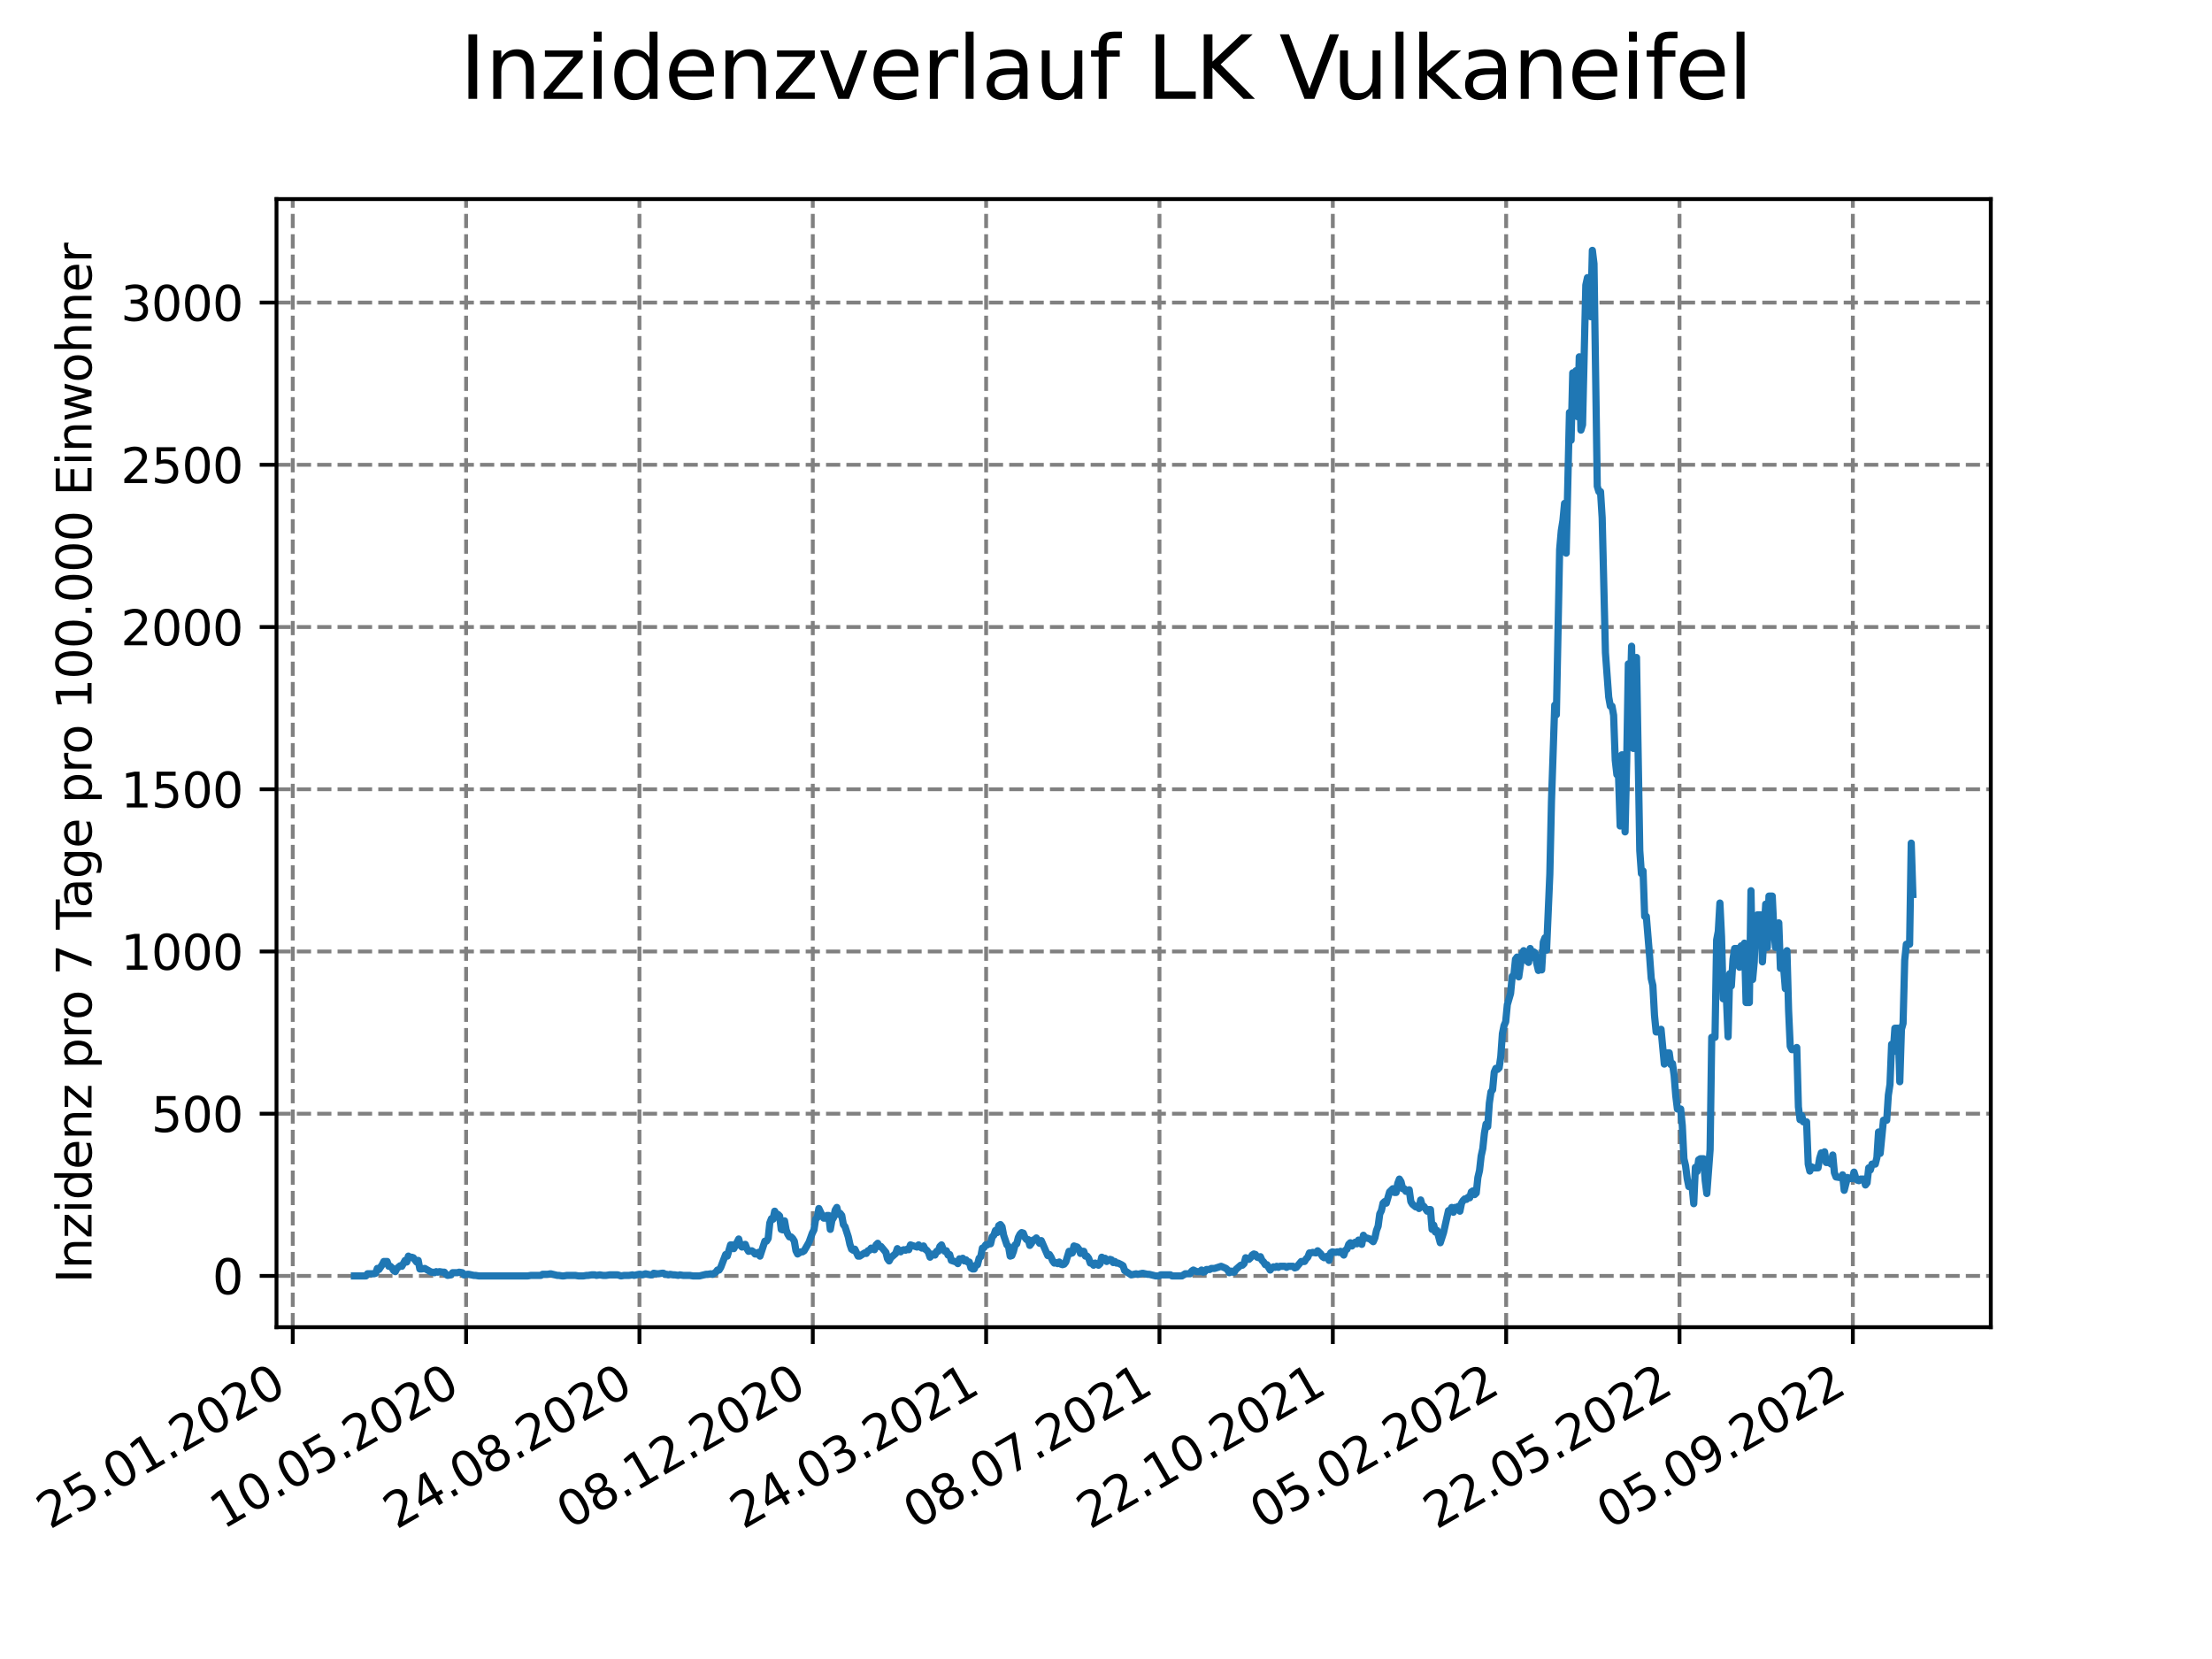 <?xml version="1.0" encoding="utf-8" standalone="no"?>
<!DOCTYPE svg PUBLIC "-//W3C//DTD SVG 1.1//EN"
  "http://www.w3.org/Graphics/SVG/1.1/DTD/svg11.dtd">
<svg xmlns:xlink="http://www.w3.org/1999/xlink" width="460.8pt" height="345.6pt" viewBox="0 0 460.8 345.6" xmlns="http://www.w3.org/2000/svg" version="1.1">
 <defs>
  <style type="text/css">*{stroke-linejoin: round; stroke-linecap: butt}</style>
 </defs>
 <g id="figure_1">
  <g id="patch_1">
   <path d="M 0 345.6 
L 460.8 345.6 
L 460.8 0 
L 0 0 
z
" style="fill: #ffffff"/>
  </g>
  <g id="axes_1">
   <g id="patch_2">
    <path d="M 57.6 276.48 
L 414.72 276.48 
L 414.72 41.472 
L 57.6 41.472 
z
" style="fill: #ffffff"/>
   </g>
   <g id="matplotlib.axis_1">
    <g id="xtick_1">
     <g id="line2d_1">
      <path d="M 60.987 276.48 
L 60.987 41.472 
" clip-path="url(#p73375d9fd2)" style="fill: none; stroke-dasharray: 2.96,1.28; stroke-dashoffset: 0; stroke: #808080; stroke-width: 0.8"/>
     </g>
     <g id="line2d_2">
      <defs>
       <path id="mf126b15de9" d="M 0 0 
L 0 3.5 
" style="stroke: #000000; stroke-width: 0.8"/>
      </defs>
      <g>
       <use xlink:href="#mf126b15de9" x="60.987" y="276.48" style="stroke: #000000; stroke-width: 0.8"/>
      </g>
     </g>
     <g id="text_1">
      <!-- 25.01.2020 -->
      <g transform="translate(10.362 318.689) rotate(-30) scale(0.1 -0.1)">
       <defs>
        <path id="DejaVuSans-32" d="M 1228 531 
L 3431 531 
L 3431 0 
L 469 0 
L 469 531 
Q 828 903 1448 1529 
Q 2069 2156 2228 2338 
Q 2531 2678 2651 2914 
Q 2772 3150 2772 3378 
Q 2772 3750 2511 3984 
Q 2250 4219 1831 4219 
Q 1534 4219 1204 4116 
Q 875 4013 500 3803 
L 500 4441 
Q 881 4594 1212 4672 
Q 1544 4750 1819 4750 
Q 2544 4750 2975 4387 
Q 3406 4025 3406 3419 
Q 3406 3131 3298 2873 
Q 3191 2616 2906 2266 
Q 2828 2175 2409 1742 
Q 1991 1309 1228 531 
z
" transform="scale(0.016)"/>
        <path id="DejaVuSans-35" d="M 691 4666 
L 3169 4666 
L 3169 4134 
L 1269 4134 
L 1269 2991 
Q 1406 3038 1543 3061 
Q 1681 3084 1819 3084 
Q 2600 3084 3056 2656 
Q 3513 2228 3513 1497 
Q 3513 744 3044 326 
Q 2575 -91 1722 -91 
Q 1428 -91 1123 -41 
Q 819 9 494 109 
L 494 744 
Q 775 591 1075 516 
Q 1375 441 1709 441 
Q 2250 441 2565 725 
Q 2881 1009 2881 1497 
Q 2881 1984 2565 2268 
Q 2250 2553 1709 2553 
Q 1456 2553 1204 2497 
Q 953 2441 691 2322 
L 691 4666 
z
" transform="scale(0.016)"/>
        <path id="DejaVuSans-2e" d="M 684 794 
L 1344 794 
L 1344 0 
L 684 0 
L 684 794 
z
" transform="scale(0.016)"/>
        <path id="DejaVuSans-30" d="M 2034 4250 
Q 1547 4250 1301 3770 
Q 1056 3291 1056 2328 
Q 1056 1369 1301 889 
Q 1547 409 2034 409 
Q 2525 409 2770 889 
Q 3016 1369 3016 2328 
Q 3016 3291 2770 3770 
Q 2525 4250 2034 4250 
z
M 2034 4750 
Q 2819 4750 3233 4129 
Q 3647 3509 3647 2328 
Q 3647 1150 3233 529 
Q 2819 -91 2034 -91 
Q 1250 -91 836 529 
Q 422 1150 422 2328 
Q 422 3509 836 4129 
Q 1250 4750 2034 4750 
z
" transform="scale(0.016)"/>
        <path id="DejaVuSans-31" d="M 794 531 
L 1825 531 
L 1825 4091 
L 703 3866 
L 703 4441 
L 1819 4666 
L 2450 4666 
L 2450 531 
L 3481 531 
L 3481 0 
L 794 0 
L 794 531 
z
" transform="scale(0.016)"/>
       </defs>
       <use xlink:href="#DejaVuSans-32"/>
       <use xlink:href="#DejaVuSans-35" x="63.623"/>
       <use xlink:href="#DejaVuSans-2e" x="127.246"/>
       <use xlink:href="#DejaVuSans-30" x="159.033"/>
       <use xlink:href="#DejaVuSans-31" x="222.656"/>
       <use xlink:href="#DejaVuSans-2e" x="286.279"/>
       <use xlink:href="#DejaVuSans-32" x="318.066"/>
       <use xlink:href="#DejaVuSans-30" x="381.689"/>
       <use xlink:href="#DejaVuSans-32" x="445.312"/>
       <use xlink:href="#DejaVuSans-30" x="508.936"/>
      </g>
     </g>
    </g>
    <g id="xtick_2">
     <g id="line2d_3">
      <path d="M 97.097 276.48 
L 97.097 41.472 
" clip-path="url(#p73375d9fd2)" style="fill: none; stroke-dasharray: 2.96,1.28; stroke-dashoffset: 0; stroke: #808080; stroke-width: 0.8"/>
     </g>
     <g id="line2d_4">
      <g>
       <use xlink:href="#mf126b15de9" x="97.097" y="276.48" style="stroke: #000000; stroke-width: 0.8"/>
      </g>
     </g>
     <g id="text_2">
      <!-- 10.05.2020 -->
      <g transform="translate(46.472 318.689) rotate(-30) scale(0.1 -0.1)">
       <use xlink:href="#DejaVuSans-31"/>
       <use xlink:href="#DejaVuSans-30" x="63.623"/>
       <use xlink:href="#DejaVuSans-2e" x="127.246"/>
       <use xlink:href="#DejaVuSans-30" x="159.033"/>
       <use xlink:href="#DejaVuSans-35" x="222.656"/>
       <use xlink:href="#DejaVuSans-2e" x="286.279"/>
       <use xlink:href="#DejaVuSans-32" x="318.066"/>
       <use xlink:href="#DejaVuSans-30" x="381.689"/>
       <use xlink:href="#DejaVuSans-32" x="445.312"/>
       <use xlink:href="#DejaVuSans-30" x="508.936"/>
      </g>
     </g>
    </g>
    <g id="xtick_3">
     <g id="line2d_5">
      <path d="M 133.208 276.48 
L 133.208 41.472 
" clip-path="url(#p73375d9fd2)" style="fill: none; stroke-dasharray: 2.96,1.28; stroke-dashoffset: 0; stroke: #808080; stroke-width: 0.8"/>
     </g>
     <g id="line2d_6">
      <g>
       <use xlink:href="#mf126b15de9" x="133.208" y="276.48" style="stroke: #000000; stroke-width: 0.8"/>
      </g>
     </g>
     <g id="text_3">
      <!-- 24.08.2020 -->
      <g transform="translate(82.583 318.689) rotate(-30) scale(0.1 -0.1)">
       <defs>
        <path id="DejaVuSans-34" d="M 2419 4116 
L 825 1625 
L 2419 1625 
L 2419 4116 
z
M 2253 4666 
L 3047 4666 
L 3047 1625 
L 3713 1625 
L 3713 1100 
L 3047 1100 
L 3047 0 
L 2419 0 
L 2419 1100 
L 313 1100 
L 313 1709 
L 2253 4666 
z
" transform="scale(0.016)"/>
        <path id="DejaVuSans-38" d="M 2034 2216 
Q 1584 2216 1326 1975 
Q 1069 1734 1069 1313 
Q 1069 891 1326 650 
Q 1584 409 2034 409 
Q 2484 409 2743 651 
Q 3003 894 3003 1313 
Q 3003 1734 2745 1975 
Q 2488 2216 2034 2216 
z
M 1403 2484 
Q 997 2584 770 2862 
Q 544 3141 544 3541 
Q 544 4100 942 4425 
Q 1341 4750 2034 4750 
Q 2731 4750 3128 4425 
Q 3525 4100 3525 3541 
Q 3525 3141 3298 2862 
Q 3072 2584 2669 2484 
Q 3125 2378 3379 2068 
Q 3634 1759 3634 1313 
Q 3634 634 3220 271 
Q 2806 -91 2034 -91 
Q 1263 -91 848 271 
Q 434 634 434 1313 
Q 434 1759 690 2068 
Q 947 2378 1403 2484 
z
M 1172 3481 
Q 1172 3119 1398 2916 
Q 1625 2713 2034 2713 
Q 2441 2713 2670 2916 
Q 2900 3119 2900 3481 
Q 2900 3844 2670 4047 
Q 2441 4250 2034 4250 
Q 1625 4250 1398 4047 
Q 1172 3844 1172 3481 
z
" transform="scale(0.016)"/>
       </defs>
       <use xlink:href="#DejaVuSans-32"/>
       <use xlink:href="#DejaVuSans-34" x="63.623"/>
       <use xlink:href="#DejaVuSans-2e" x="127.246"/>
       <use xlink:href="#DejaVuSans-30" x="159.033"/>
       <use xlink:href="#DejaVuSans-38" x="222.656"/>
       <use xlink:href="#DejaVuSans-2e" x="286.279"/>
       <use xlink:href="#DejaVuSans-32" x="318.066"/>
       <use xlink:href="#DejaVuSans-30" x="381.689"/>
       <use xlink:href="#DejaVuSans-32" x="445.312"/>
       <use xlink:href="#DejaVuSans-30" x="508.936"/>
      </g>
     </g>
    </g>
    <g id="xtick_4">
     <g id="line2d_7">
      <path d="M 169.319 276.48 
L 169.319 41.472 
" clip-path="url(#p73375d9fd2)" style="fill: none; stroke-dasharray: 2.96,1.28; stroke-dashoffset: 0; stroke: #808080; stroke-width: 0.8"/>
     </g>
     <g id="line2d_8">
      <g>
       <use xlink:href="#mf126b15de9" x="169.319" y="276.48" style="stroke: #000000; stroke-width: 0.8"/>
      </g>
     </g>
     <g id="text_4">
      <!-- 08.12.2020 -->
      <g transform="translate(118.693 318.689) rotate(-30) scale(0.1 -0.1)">
       <use xlink:href="#DejaVuSans-30"/>
       <use xlink:href="#DejaVuSans-38" x="63.623"/>
       <use xlink:href="#DejaVuSans-2e" x="127.246"/>
       <use xlink:href="#DejaVuSans-31" x="159.033"/>
       <use xlink:href="#DejaVuSans-32" x="222.656"/>
       <use xlink:href="#DejaVuSans-2e" x="286.279"/>
       <use xlink:href="#DejaVuSans-32" x="318.066"/>
       <use xlink:href="#DejaVuSans-30" x="381.689"/>
       <use xlink:href="#DejaVuSans-32" x="445.312"/>
       <use xlink:href="#DejaVuSans-30" x="508.936"/>
      </g>
     </g>
    </g>
    <g id="xtick_5">
     <g id="line2d_9">
      <path d="M 205.429 276.48 
L 205.429 41.472 
" clip-path="url(#p73375d9fd2)" style="fill: none; stroke-dasharray: 2.96,1.28; stroke-dashoffset: 0; stroke: #808080; stroke-width: 0.8"/>
     </g>
     <g id="line2d_10">
      <g>
       <use xlink:href="#mf126b15de9" x="205.429" y="276.48" style="stroke: #000000; stroke-width: 0.8"/>
      </g>
     </g>
     <g id="text_5">
      <!-- 24.03.2021 -->
      <g transform="translate(154.804 318.689) rotate(-30) scale(0.1 -0.1)">
       <defs>
        <path id="DejaVuSans-33" d="M 2597 2516 
Q 3050 2419 3304 2112 
Q 3559 1806 3559 1356 
Q 3559 666 3084 287 
Q 2609 -91 1734 -91 
Q 1441 -91 1130 -33 
Q 819 25 488 141 
L 488 750 
Q 750 597 1062 519 
Q 1375 441 1716 441 
Q 2309 441 2620 675 
Q 2931 909 2931 1356 
Q 2931 1769 2642 2001 
Q 2353 2234 1838 2234 
L 1294 2234 
L 1294 2753 
L 1863 2753 
Q 2328 2753 2575 2939 
Q 2822 3125 2822 3475 
Q 2822 3834 2567 4026 
Q 2313 4219 1838 4219 
Q 1578 4219 1281 4162 
Q 984 4106 628 3988 
L 628 4550 
Q 988 4650 1302 4700 
Q 1616 4750 1894 4750 
Q 2613 4750 3031 4423 
Q 3450 4097 3450 3541 
Q 3450 3153 3228 2886 
Q 3006 2619 2597 2516 
z
" transform="scale(0.016)"/>
       </defs>
       <use xlink:href="#DejaVuSans-32"/>
       <use xlink:href="#DejaVuSans-34" x="63.623"/>
       <use xlink:href="#DejaVuSans-2e" x="127.246"/>
       <use xlink:href="#DejaVuSans-30" x="159.033"/>
       <use xlink:href="#DejaVuSans-33" x="222.656"/>
       <use xlink:href="#DejaVuSans-2e" x="286.279"/>
       <use xlink:href="#DejaVuSans-32" x="318.066"/>
       <use xlink:href="#DejaVuSans-30" x="381.689"/>
       <use xlink:href="#DejaVuSans-32" x="445.312"/>
       <use xlink:href="#DejaVuSans-31" x="508.936"/>
      </g>
     </g>
    </g>
    <g id="xtick_6">
     <g id="line2d_11">
      <path d="M 241.54 276.48 
L 241.54 41.472 
" clip-path="url(#p73375d9fd2)" style="fill: none; stroke-dasharray: 2.96,1.28; stroke-dashoffset: 0; stroke: #808080; stroke-width: 0.8"/>
     </g>
     <g id="line2d_12">
      <g>
       <use xlink:href="#mf126b15de9" x="241.54" y="276.48" style="stroke: #000000; stroke-width: 0.8"/>
      </g>
     </g>
     <g id="text_6">
      <!-- 08.07.2021 -->
      <g transform="translate(190.914 318.689) rotate(-30) scale(0.1 -0.1)">
       <defs>
        <path id="DejaVuSans-37" d="M 525 4666 
L 3525 4666 
L 3525 4397 
L 1831 0 
L 1172 0 
L 2766 4134 
L 525 4134 
L 525 4666 
z
" transform="scale(0.016)"/>
       </defs>
       <use xlink:href="#DejaVuSans-30"/>
       <use xlink:href="#DejaVuSans-38" x="63.623"/>
       <use xlink:href="#DejaVuSans-2e" x="127.246"/>
       <use xlink:href="#DejaVuSans-30" x="159.033"/>
       <use xlink:href="#DejaVuSans-37" x="222.656"/>
       <use xlink:href="#DejaVuSans-2e" x="286.279"/>
       <use xlink:href="#DejaVuSans-32" x="318.066"/>
       <use xlink:href="#DejaVuSans-30" x="381.689"/>
       <use xlink:href="#DejaVuSans-32" x="445.312"/>
       <use xlink:href="#DejaVuSans-31" x="508.936"/>
      </g>
     </g>
    </g>
    <g id="xtick_7">
     <g id="line2d_13">
      <path d="M 277.65 276.48 
L 277.65 41.472 
" clip-path="url(#p73375d9fd2)" style="fill: none; stroke-dasharray: 2.96,1.28; stroke-dashoffset: 0; stroke: #808080; stroke-width: 0.8"/>
     </g>
     <g id="line2d_14">
      <g>
       <use xlink:href="#mf126b15de9" x="277.65" y="276.48" style="stroke: #000000; stroke-width: 0.8"/>
      </g>
     </g>
     <g id="text_7">
      <!-- 22.10.2021 -->
      <g transform="translate(227.025 318.689) rotate(-30) scale(0.1 -0.1)">
       <use xlink:href="#DejaVuSans-32"/>
       <use xlink:href="#DejaVuSans-32" x="63.623"/>
       <use xlink:href="#DejaVuSans-2e" x="127.246"/>
       <use xlink:href="#DejaVuSans-31" x="159.033"/>
       <use xlink:href="#DejaVuSans-30" x="222.656"/>
       <use xlink:href="#DejaVuSans-2e" x="286.279"/>
       <use xlink:href="#DejaVuSans-32" x="318.066"/>
       <use xlink:href="#DejaVuSans-30" x="381.689"/>
       <use xlink:href="#DejaVuSans-32" x="445.312"/>
       <use xlink:href="#DejaVuSans-31" x="508.936"/>
      </g>
     </g>
    </g>
    <g id="xtick_8">
     <g id="line2d_15">
      <path d="M 313.761 276.48 
L 313.761 41.472 
" clip-path="url(#p73375d9fd2)" style="fill: none; stroke-dasharray: 2.96,1.28; stroke-dashoffset: 0; stroke: #808080; stroke-width: 0.8"/>
     </g>
     <g id="line2d_16">
      <g>
       <use xlink:href="#mf126b15de9" x="313.761" y="276.48" style="stroke: #000000; stroke-width: 0.8"/>
      </g>
     </g>
     <g id="text_8">
      <!-- 05.02.2022 -->
      <g transform="translate(263.136 318.689) rotate(-30) scale(0.1 -0.1)">
       <use xlink:href="#DejaVuSans-30"/>
       <use xlink:href="#DejaVuSans-35" x="63.623"/>
       <use xlink:href="#DejaVuSans-2e" x="127.246"/>
       <use xlink:href="#DejaVuSans-30" x="159.033"/>
       <use xlink:href="#DejaVuSans-32" x="222.656"/>
       <use xlink:href="#DejaVuSans-2e" x="286.279"/>
       <use xlink:href="#DejaVuSans-32" x="318.066"/>
       <use xlink:href="#DejaVuSans-30" x="381.689"/>
       <use xlink:href="#DejaVuSans-32" x="445.312"/>
       <use xlink:href="#DejaVuSans-32" x="508.936"/>
      </g>
     </g>
    </g>
    <g id="xtick_9">
     <g id="line2d_17">
      <path d="M 349.871 276.48 
L 349.871 41.472 
" clip-path="url(#p73375d9fd2)" style="fill: none; stroke-dasharray: 2.96,1.28; stroke-dashoffset: 0; stroke: #808080; stroke-width: 0.8"/>
     </g>
     <g id="line2d_18">
      <g>
       <use xlink:href="#mf126b15de9" x="349.871" y="276.48" style="stroke: #000000; stroke-width: 0.8"/>
      </g>
     </g>
     <g id="text_9">
      <!-- 22.05.2022 -->
      <g transform="translate(299.246 318.689) rotate(-30) scale(0.1 -0.1)">
       <use xlink:href="#DejaVuSans-32"/>
       <use xlink:href="#DejaVuSans-32" x="63.623"/>
       <use xlink:href="#DejaVuSans-2e" x="127.246"/>
       <use xlink:href="#DejaVuSans-30" x="159.033"/>
       <use xlink:href="#DejaVuSans-35" x="222.656"/>
       <use xlink:href="#DejaVuSans-2e" x="286.279"/>
       <use xlink:href="#DejaVuSans-32" x="318.066"/>
       <use xlink:href="#DejaVuSans-30" x="381.689"/>
       <use xlink:href="#DejaVuSans-32" x="445.312"/>
       <use xlink:href="#DejaVuSans-32" x="508.936"/>
      </g>
     </g>
    </g>
    <g id="xtick_10">
     <g id="line2d_19">
      <path d="M 385.982 276.48 
L 385.982 41.472 
" clip-path="url(#p73375d9fd2)" style="fill: none; stroke-dasharray: 2.96,1.28; stroke-dashoffset: 0; stroke: #808080; stroke-width: 0.8"/>
     </g>
     <g id="line2d_20">
      <g>
       <use xlink:href="#mf126b15de9" x="385.982" y="276.48" style="stroke: #000000; stroke-width: 0.8"/>
      </g>
     </g>
     <g id="text_10">
      <!-- 05.09.2022 -->
      <g transform="translate(335.357 318.689) rotate(-30) scale(0.1 -0.1)">
       <defs>
        <path id="DejaVuSans-39" d="M 703 97 
L 703 672 
Q 941 559 1184 500 
Q 1428 441 1663 441 
Q 2288 441 2617 861 
Q 2947 1281 2994 2138 
Q 2813 1869 2534 1725 
Q 2256 1581 1919 1581 
Q 1219 1581 811 2004 
Q 403 2428 403 3163 
Q 403 3881 828 4315 
Q 1253 4750 1959 4750 
Q 2769 4750 3195 4129 
Q 3622 3509 3622 2328 
Q 3622 1225 3098 567 
Q 2575 -91 1691 -91 
Q 1453 -91 1209 -44 
Q 966 3 703 97 
z
M 1959 2075 
Q 2384 2075 2632 2365 
Q 2881 2656 2881 3163 
Q 2881 3666 2632 3958 
Q 2384 4250 1959 4250 
Q 1534 4250 1286 3958 
Q 1038 3666 1038 3163 
Q 1038 2656 1286 2365 
Q 1534 2075 1959 2075 
z
" transform="scale(0.016)"/>
       </defs>
       <use xlink:href="#DejaVuSans-30"/>
       <use xlink:href="#DejaVuSans-35" x="63.623"/>
       <use xlink:href="#DejaVuSans-2e" x="127.246"/>
       <use xlink:href="#DejaVuSans-30" x="159.033"/>
       <use xlink:href="#DejaVuSans-39" x="222.656"/>
       <use xlink:href="#DejaVuSans-2e" x="286.279"/>
       <use xlink:href="#DejaVuSans-32" x="318.066"/>
       <use xlink:href="#DejaVuSans-30" x="381.689"/>
       <use xlink:href="#DejaVuSans-32" x="445.312"/>
       <use xlink:href="#DejaVuSans-32" x="508.936"/>
      </g>
     </g>
    </g>
   </g>
   <g id="matplotlib.axis_2">
    <g id="ytick_1">
     <g id="line2d_21">
      <path d="M 57.6 265.798 
L 414.72 265.798 
" clip-path="url(#p73375d9fd2)" style="fill: none; stroke-dasharray: 2.96,1.28; stroke-dashoffset: 0; stroke: #808080; stroke-width: 0.8"/>
     </g>
     <g id="line2d_22">
      <defs>
       <path id="me2dd5a518f" d="M 0 0 
L -3.5 0 
" style="stroke: #000000; stroke-width: 0.8"/>
      </defs>
      <g>
       <use xlink:href="#me2dd5a518f" x="57.6" y="265.798" style="stroke: #000000; stroke-width: 0.8"/>
      </g>
     </g>
     <g id="text_11">
      <!-- 0 -->
      <g transform="translate(44.237 269.597) scale(0.1 -0.1)">
       <use xlink:href="#DejaVuSans-30"/>
      </g>
     </g>
    </g>
    <g id="ytick_2">
     <g id="line2d_23">
      <path d="M 57.6 232.004 
L 414.72 232.004 
" clip-path="url(#p73375d9fd2)" style="fill: none; stroke-dasharray: 2.96,1.28; stroke-dashoffset: 0; stroke: #808080; stroke-width: 0.8"/>
     </g>
     <g id="line2d_24">
      <g>
       <use xlink:href="#me2dd5a518f" x="57.6" y="232.004" style="stroke: #000000; stroke-width: 0.8"/>
      </g>
     </g>
     <g id="text_12">
      <!-- 500 -->
      <g transform="translate(31.512 235.803) scale(0.1 -0.1)">
       <use xlink:href="#DejaVuSans-35"/>
       <use xlink:href="#DejaVuSans-30" x="63.623"/>
       <use xlink:href="#DejaVuSans-30" x="127.246"/>
      </g>
     </g>
    </g>
    <g id="ytick_3">
     <g id="line2d_25">
      <path d="M 57.6 198.21 
L 414.72 198.21 
" clip-path="url(#p73375d9fd2)" style="fill: none; stroke-dasharray: 2.96,1.28; stroke-dashoffset: 0; stroke: #808080; stroke-width: 0.8"/>
     </g>
     <g id="line2d_26">
      <g>
       <use xlink:href="#me2dd5a518f" x="57.6" y="198.21" style="stroke: #000000; stroke-width: 0.8"/>
      </g>
     </g>
     <g id="text_13">
      <!-- 1000 -->
      <g transform="translate(25.15 202.009) scale(0.1 -0.1)">
       <use xlink:href="#DejaVuSans-31"/>
       <use xlink:href="#DejaVuSans-30" x="63.623"/>
       <use xlink:href="#DejaVuSans-30" x="127.246"/>
       <use xlink:href="#DejaVuSans-30" x="190.869"/>
      </g>
     </g>
    </g>
    <g id="ytick_4">
     <g id="line2d_27">
      <path d="M 57.6 164.416 
L 414.72 164.416 
" clip-path="url(#p73375d9fd2)" style="fill: none; stroke-dasharray: 2.96,1.28; stroke-dashoffset: 0; stroke: #808080; stroke-width: 0.8"/>
     </g>
     <g id="line2d_28">
      <g>
       <use xlink:href="#me2dd5a518f" x="57.6" y="164.416" style="stroke: #000000; stroke-width: 0.8"/>
      </g>
     </g>
     <g id="text_14">
      <!-- 1500 -->
      <g transform="translate(25.15 168.215) scale(0.1 -0.1)">
       <use xlink:href="#DejaVuSans-31"/>
       <use xlink:href="#DejaVuSans-35" x="63.623"/>
       <use xlink:href="#DejaVuSans-30" x="127.246"/>
       <use xlink:href="#DejaVuSans-30" x="190.869"/>
      </g>
     </g>
    </g>
    <g id="ytick_5">
     <g id="line2d_29">
      <path d="M 57.6 130.622 
L 414.72 130.622 
" clip-path="url(#p73375d9fd2)" style="fill: none; stroke-dasharray: 2.96,1.28; stroke-dashoffset: 0; stroke: #808080; stroke-width: 0.8"/>
     </g>
     <g id="line2d_30">
      <g>
       <use xlink:href="#me2dd5a518f" x="57.6" y="130.622" style="stroke: #000000; stroke-width: 0.8"/>
      </g>
     </g>
     <g id="text_15">
      <!-- 2000 -->
      <g transform="translate(25.15 134.421) scale(0.1 -0.1)">
       <use xlink:href="#DejaVuSans-32"/>
       <use xlink:href="#DejaVuSans-30" x="63.623"/>
       <use xlink:href="#DejaVuSans-30" x="127.246"/>
       <use xlink:href="#DejaVuSans-30" x="190.869"/>
      </g>
     </g>
    </g>
    <g id="ytick_6">
     <g id="line2d_31">
      <path d="M 57.6 96.828 
L 414.72 96.828 
" clip-path="url(#p73375d9fd2)" style="fill: none; stroke-dasharray: 2.96,1.28; stroke-dashoffset: 0; stroke: #808080; stroke-width: 0.8"/>
     </g>
     <g id="line2d_32">
      <g>
       <use xlink:href="#me2dd5a518f" x="57.6" y="96.828" style="stroke: #000000; stroke-width: 0.8"/>
      </g>
     </g>
     <g id="text_16">
      <!-- 2500 -->
      <g transform="translate(25.15 100.627) scale(0.1 -0.1)">
       <use xlink:href="#DejaVuSans-32"/>
       <use xlink:href="#DejaVuSans-35" x="63.623"/>
       <use xlink:href="#DejaVuSans-30" x="127.246"/>
       <use xlink:href="#DejaVuSans-30" x="190.869"/>
      </g>
     </g>
    </g>
    <g id="ytick_7">
     <g id="line2d_33">
      <path d="M 57.6 63.034 
L 414.72 63.034 
" clip-path="url(#p73375d9fd2)" style="fill: none; stroke-dasharray: 2.96,1.28; stroke-dashoffset: 0; stroke: #808080; stroke-width: 0.8"/>
     </g>
     <g id="line2d_34">
      <g>
       <use xlink:href="#me2dd5a518f" x="57.6" y="63.034" style="stroke: #000000; stroke-width: 0.8"/>
      </g>
     </g>
     <g id="text_17">
      <!-- 3000 -->
      <g transform="translate(25.15 66.833) scale(0.1 -0.1)">
       <use xlink:href="#DejaVuSans-33"/>
       <use xlink:href="#DejaVuSans-30" x="63.623"/>
       <use xlink:href="#DejaVuSans-30" x="127.246"/>
       <use xlink:href="#DejaVuSans-30" x="190.869"/>
      </g>
     </g>
    </g>
    <g id="text_18">
     <!-- Inzidenz pro 7 Tage pro 100.000 Einwohner -->
     <g transform="translate(19.07 267.301) rotate(-90) scale(0.1 -0.1)">
      <defs>
       <path id="DejaVuSans-49" d="M 628 4666 
L 1259 4666 
L 1259 0 
L 628 0 
L 628 4666 
z
" transform="scale(0.016)"/>
       <path id="DejaVuSans-6e" d="M 3513 2113 
L 3513 0 
L 2938 0 
L 2938 2094 
Q 2938 2591 2744 2837 
Q 2550 3084 2163 3084 
Q 1697 3084 1428 2787 
Q 1159 2491 1159 1978 
L 1159 0 
L 581 0 
L 581 3500 
L 1159 3500 
L 1159 2956 
Q 1366 3272 1645 3428 
Q 1925 3584 2291 3584 
Q 2894 3584 3203 3211 
Q 3513 2838 3513 2113 
z
" transform="scale(0.016)"/>
       <path id="DejaVuSans-7a" d="M 353 3500 
L 3084 3500 
L 3084 2975 
L 922 459 
L 3084 459 
L 3084 0 
L 275 0 
L 275 525 
L 2438 3041 
L 353 3041 
L 353 3500 
z
" transform="scale(0.016)"/>
       <path id="DejaVuSans-69" d="M 603 3500 
L 1178 3500 
L 1178 0 
L 603 0 
L 603 3500 
z
M 603 4863 
L 1178 4863 
L 1178 4134 
L 603 4134 
L 603 4863 
z
" transform="scale(0.016)"/>
       <path id="DejaVuSans-64" d="M 2906 2969 
L 2906 4863 
L 3481 4863 
L 3481 0 
L 2906 0 
L 2906 525 
Q 2725 213 2448 61 
Q 2172 -91 1784 -91 
Q 1150 -91 751 415 
Q 353 922 353 1747 
Q 353 2572 751 3078 
Q 1150 3584 1784 3584 
Q 2172 3584 2448 3432 
Q 2725 3281 2906 2969 
z
M 947 1747 
Q 947 1113 1208 752 
Q 1469 391 1925 391 
Q 2381 391 2643 752 
Q 2906 1113 2906 1747 
Q 2906 2381 2643 2742 
Q 2381 3103 1925 3103 
Q 1469 3103 1208 2742 
Q 947 2381 947 1747 
z
" transform="scale(0.016)"/>
       <path id="DejaVuSans-65" d="M 3597 1894 
L 3597 1613 
L 953 1613 
Q 991 1019 1311 708 
Q 1631 397 2203 397 
Q 2534 397 2845 478 
Q 3156 559 3463 722 
L 3463 178 
Q 3153 47 2828 -22 
Q 2503 -91 2169 -91 
Q 1331 -91 842 396 
Q 353 884 353 1716 
Q 353 2575 817 3079 
Q 1281 3584 2069 3584 
Q 2775 3584 3186 3129 
Q 3597 2675 3597 1894 
z
M 3022 2063 
Q 3016 2534 2758 2815 
Q 2500 3097 2075 3097 
Q 1594 3097 1305 2825 
Q 1016 2553 972 2059 
L 3022 2063 
z
" transform="scale(0.016)"/>
       <path id="DejaVuSans-20" transform="scale(0.016)"/>
       <path id="DejaVuSans-70" d="M 1159 525 
L 1159 -1331 
L 581 -1331 
L 581 3500 
L 1159 3500 
L 1159 2969 
Q 1341 3281 1617 3432 
Q 1894 3584 2278 3584 
Q 2916 3584 3314 3078 
Q 3713 2572 3713 1747 
Q 3713 922 3314 415 
Q 2916 -91 2278 -91 
Q 1894 -91 1617 61 
Q 1341 213 1159 525 
z
M 3116 1747 
Q 3116 2381 2855 2742 
Q 2594 3103 2138 3103 
Q 1681 3103 1420 2742 
Q 1159 2381 1159 1747 
Q 1159 1113 1420 752 
Q 1681 391 2138 391 
Q 2594 391 2855 752 
Q 3116 1113 3116 1747 
z
" transform="scale(0.016)"/>
       <path id="DejaVuSans-72" d="M 2631 2963 
Q 2534 3019 2420 3045 
Q 2306 3072 2169 3072 
Q 1681 3072 1420 2755 
Q 1159 2438 1159 1844 
L 1159 0 
L 581 0 
L 581 3500 
L 1159 3500 
L 1159 2956 
Q 1341 3275 1631 3429 
Q 1922 3584 2338 3584 
Q 2397 3584 2469 3576 
Q 2541 3569 2628 3553 
L 2631 2963 
z
" transform="scale(0.016)"/>
       <path id="DejaVuSans-6f" d="M 1959 3097 
Q 1497 3097 1228 2736 
Q 959 2375 959 1747 
Q 959 1119 1226 758 
Q 1494 397 1959 397 
Q 2419 397 2687 759 
Q 2956 1122 2956 1747 
Q 2956 2369 2687 2733 
Q 2419 3097 1959 3097 
z
M 1959 3584 
Q 2709 3584 3137 3096 
Q 3566 2609 3566 1747 
Q 3566 888 3137 398 
Q 2709 -91 1959 -91 
Q 1206 -91 779 398 
Q 353 888 353 1747 
Q 353 2609 779 3096 
Q 1206 3584 1959 3584 
z
" transform="scale(0.016)"/>
       <path id="DejaVuSans-54" d="M -19 4666 
L 3928 4666 
L 3928 4134 
L 2272 4134 
L 2272 0 
L 1638 0 
L 1638 4134 
L -19 4134 
L -19 4666 
z
" transform="scale(0.016)"/>
       <path id="DejaVuSans-61" d="M 2194 1759 
Q 1497 1759 1228 1600 
Q 959 1441 959 1056 
Q 959 750 1161 570 
Q 1363 391 1709 391 
Q 2188 391 2477 730 
Q 2766 1069 2766 1631 
L 2766 1759 
L 2194 1759 
z
M 3341 1997 
L 3341 0 
L 2766 0 
L 2766 531 
Q 2569 213 2275 61 
Q 1981 -91 1556 -91 
Q 1019 -91 701 211 
Q 384 513 384 1019 
Q 384 1609 779 1909 
Q 1175 2209 1959 2209 
L 2766 2209 
L 2766 2266 
Q 2766 2663 2505 2880 
Q 2244 3097 1772 3097 
Q 1472 3097 1187 3025 
Q 903 2953 641 2809 
L 641 3341 
Q 956 3463 1253 3523 
Q 1550 3584 1831 3584 
Q 2591 3584 2966 3190 
Q 3341 2797 3341 1997 
z
" transform="scale(0.016)"/>
       <path id="DejaVuSans-67" d="M 2906 1791 
Q 2906 2416 2648 2759 
Q 2391 3103 1925 3103 
Q 1463 3103 1205 2759 
Q 947 2416 947 1791 
Q 947 1169 1205 825 
Q 1463 481 1925 481 
Q 2391 481 2648 825 
Q 2906 1169 2906 1791 
z
M 3481 434 
Q 3481 -459 3084 -895 
Q 2688 -1331 1869 -1331 
Q 1566 -1331 1297 -1286 
Q 1028 -1241 775 -1147 
L 775 -588 
Q 1028 -725 1275 -790 
Q 1522 -856 1778 -856 
Q 2344 -856 2625 -561 
Q 2906 -266 2906 331 
L 2906 616 
Q 2728 306 2450 153 
Q 2172 0 1784 0 
Q 1141 0 747 490 
Q 353 981 353 1791 
Q 353 2603 747 3093 
Q 1141 3584 1784 3584 
Q 2172 3584 2450 3431 
Q 2728 3278 2906 2969 
L 2906 3500 
L 3481 3500 
L 3481 434 
z
" transform="scale(0.016)"/>
       <path id="DejaVuSans-45" d="M 628 4666 
L 3578 4666 
L 3578 4134 
L 1259 4134 
L 1259 2753 
L 3481 2753 
L 3481 2222 
L 1259 2222 
L 1259 531 
L 3634 531 
L 3634 0 
L 628 0 
L 628 4666 
z
" transform="scale(0.016)"/>
       <path id="DejaVuSans-77" d="M 269 3500 
L 844 3500 
L 1563 769 
L 2278 3500 
L 2956 3500 
L 3675 769 
L 4391 3500 
L 4966 3500 
L 4050 0 
L 3372 0 
L 2619 2869 
L 1863 0 
L 1184 0 
L 269 3500 
z
" transform="scale(0.016)"/>
       <path id="DejaVuSans-68" d="M 3513 2113 
L 3513 0 
L 2938 0 
L 2938 2094 
Q 2938 2591 2744 2837 
Q 2550 3084 2163 3084 
Q 1697 3084 1428 2787 
Q 1159 2491 1159 1978 
L 1159 0 
L 581 0 
L 581 4863 
L 1159 4863 
L 1159 2956 
Q 1366 3272 1645 3428 
Q 1925 3584 2291 3584 
Q 2894 3584 3203 3211 
Q 3513 2838 3513 2113 
z
" transform="scale(0.016)"/>
      </defs>
      <use xlink:href="#DejaVuSans-49"/>
      <use xlink:href="#DejaVuSans-6e" x="29.492"/>
      <use xlink:href="#DejaVuSans-7a" x="92.871"/>
      <use xlink:href="#DejaVuSans-69" x="145.361"/>
      <use xlink:href="#DejaVuSans-64" x="173.145"/>
      <use xlink:href="#DejaVuSans-65" x="236.621"/>
      <use xlink:href="#DejaVuSans-6e" x="298.145"/>
      <use xlink:href="#DejaVuSans-7a" x="361.523"/>
      <use xlink:href="#DejaVuSans-20" x="414.014"/>
      <use xlink:href="#DejaVuSans-70" x="445.801"/>
      <use xlink:href="#DejaVuSans-72" x="509.277"/>
      <use xlink:href="#DejaVuSans-6f" x="548.141"/>
      <use xlink:href="#DejaVuSans-20" x="609.322"/>
      <use xlink:href="#DejaVuSans-37" x="641.109"/>
      <use xlink:href="#DejaVuSans-20" x="704.732"/>
      <use xlink:href="#DejaVuSans-54" x="736.52"/>
      <use xlink:href="#DejaVuSans-61" x="781.104"/>
      <use xlink:href="#DejaVuSans-67" x="842.383"/>
      <use xlink:href="#DejaVuSans-65" x="905.859"/>
      <use xlink:href="#DejaVuSans-20" x="967.383"/>
      <use xlink:href="#DejaVuSans-70" x="999.17"/>
      <use xlink:href="#DejaVuSans-72" x="1062.646"/>
      <use xlink:href="#DejaVuSans-6f" x="1101.51"/>
      <use xlink:href="#DejaVuSans-20" x="1162.691"/>
      <use xlink:href="#DejaVuSans-31" x="1194.479"/>
      <use xlink:href="#DejaVuSans-30" x="1258.102"/>
      <use xlink:href="#DejaVuSans-30" x="1321.725"/>
      <use xlink:href="#DejaVuSans-2e" x="1385.348"/>
      <use xlink:href="#DejaVuSans-30" x="1417.135"/>
      <use xlink:href="#DejaVuSans-30" x="1480.758"/>
      <use xlink:href="#DejaVuSans-30" x="1544.381"/>
      <use xlink:href="#DejaVuSans-20" x="1608.004"/>
      <use xlink:href="#DejaVuSans-45" x="1639.791"/>
      <use xlink:href="#DejaVuSans-69" x="1702.975"/>
      <use xlink:href="#DejaVuSans-6e" x="1730.758"/>
      <use xlink:href="#DejaVuSans-77" x="1794.137"/>
      <use xlink:href="#DejaVuSans-6f" x="1875.924"/>
      <use xlink:href="#DejaVuSans-68" x="1937.105"/>
      <use xlink:href="#DejaVuSans-6e" x="2000.484"/>
      <use xlink:href="#DejaVuSans-65" x="2063.863"/>
      <use xlink:href="#DejaVuSans-72" x="2125.387"/>
     </g>
    </g>
   </g>
   <g id="line2d_35">
    <path d="M 73.833 265.798 
L 76.217 265.798 
L 76.558 265.352 
L 77.921 265.352 
L 78.261 265.241 
L 78.602 264.238 
L 78.943 264.46 
L 79.624 263.457 
L 79.965 262.789 
L 80.646 262.789 
L 80.987 263.792 
L 81.327 263.792 
L 81.668 264.126 
L 82.009 264.683 
L 82.349 264.906 
L 82.69 264.238 
L 83.371 263.68 
L 83.712 263.792 
L 84.393 262.566 
L 84.734 262.9 
L 85.075 261.674 
L 85.415 262.009 
L 85.756 261.897 
L 86.097 262.009 
L 86.778 262.9 
L 87.119 262.566 
L 87.459 264.349 
L 87.8 264.349 
L 88.481 264.238 
L 89.844 265.018 
L 90.185 265.018 
L 90.525 265.129 
L 90.866 264.906 
L 91.207 265.018 
L 91.547 264.906 
L 92.229 265.018 
L 92.569 265.018 
L 92.91 265.463 
L 93.251 265.686 
L 93.932 265.575 
L 94.273 265.129 
L 95.295 265.129 
L 95.635 265.018 
L 96.317 265.129 
L 96.657 265.575 
L 97.339 265.463 
L 97.679 265.463 
L 98.701 265.686 
L 99.042 265.686 
L 99.723 265.798 
L 109.943 265.798 
L 110.625 265.686 
L 112.669 265.686 
L 113.009 265.463 
L 114.031 265.463 
L 114.713 265.352 
L 116.075 265.686 
L 116.416 265.686 
L 117.097 265.798 
L 117.438 265.798 
L 118.119 265.686 
L 119.823 265.686 
L 120.504 265.798 
L 121.526 265.798 
L 122.207 265.686 
L 122.548 265.686 
L 123.229 265.575 
L 123.911 265.575 
L 124.251 265.686 
L 124.933 265.575 
L 125.614 265.686 
L 126.295 265.686 
L 126.977 265.575 
L 128.68 265.575 
L 129.361 265.798 
L 130.043 265.686 
L 131.065 265.686 
L 131.746 265.575 
L 132.087 265.686 
L 133.109 265.463 
L 133.449 265.463 
L 133.79 265.575 
L 134.471 265.352 
L 135.493 265.575 
L 135.834 265.575 
L 136.175 265.241 
L 136.856 265.352 
L 137.197 265.352 
L 137.878 265.241 
L 138.219 265.241 
L 138.559 265.463 
L 138.9 265.463 
L 139.241 265.575 
L 139.581 265.463 
L 140.263 265.575 
L 140.603 265.575 
L 141.285 265.686 
L 141.625 265.575 
L 142.307 265.686 
L 143.669 265.686 
L 144.351 265.798 
L 145.713 265.798 
L 147.076 265.463 
L 147.417 265.463 
L 148.098 265.352 
L 148.439 265.463 
L 149.12 265.018 
L 149.461 264.572 
L 149.801 264.572 
L 150.142 264.015 
L 151.164 261.34 
L 151.505 261.674 
L 152.186 259.334 
L 152.527 259.334 
L 152.867 260.114 
L 153.889 258.108 
L 154.23 259.445 
L 154.571 259.78 
L 154.911 259.334 
L 155.252 259.222 
L 155.593 260.114 
L 155.933 260.671 
L 156.615 260.56 
L 156.955 260.783 
L 157.296 261.228 
L 157.637 261.228 
L 157.977 260.894 
L 158.318 261.674 
L 159.34 258.554 
L 159.681 258.554 
L 160.021 257.997 
L 160.362 254.765 
L 160.703 253.873 
L 161.043 253.984 
L 161.384 252.313 
L 161.725 252.981 
L 162.065 252.981 
L 162.406 253.316 
L 162.747 256.102 
L 163.087 256.213 
L 163.428 254.319 
L 163.769 256.213 
L 164.109 257.105 
L 164.45 257.662 
L 164.791 257.662 
L 165.131 257.997 
L 165.472 258.554 
L 165.813 260.56 
L 166.153 261.228 
L 166.835 260.783 
L 167.175 260.783 
L 167.516 260.56 
L 168.538 258.777 
L 169.219 256.882 
L 169.56 256.213 
L 169.9 253.984 
L 170.241 253.65 
L 170.582 251.756 
L 171.263 253.204 
L 171.604 253.762 
L 171.944 253.762 
L 172.285 253.204 
L 172.626 253.204 
L 172.966 256.102 
L 173.307 254.207 
L 173.648 253.65 
L 173.988 252.09 
L 174.329 251.533 
L 174.67 252.981 
L 175.01 252.759 
L 175.351 253.204 
L 175.692 255.099 
L 176.032 255.545 
L 176.714 257.662 
L 177.054 259.222 
L 177.395 260.225 
L 177.736 260.448 
L 178.076 260.225 
L 178.758 261.674 
L 179.098 261.674 
L 180.12 261.006 
L 180.461 261.117 
L 180.802 260.56 
L 181.142 260.448 
L 181.483 260.003 
L 182.164 260.337 
L 182.505 259.334 
L 182.846 259 
L 183.186 259.668 
L 183.527 259.668 
L 184.549 260.894 
L 184.89 262.232 
L 185.23 262.677 
L 185.571 262.009 
L 186.593 261.117 
L 186.934 260.114 
L 187.274 260.56 
L 187.615 260.783 
L 187.956 260.448 
L 188.296 260.337 
L 188.637 260.448 
L 188.978 260.225 
L 189.318 260.337 
L 189.659 259.334 
L 191.022 259.78 
L 191.362 259.334 
L 191.703 259.78 
L 192.044 260.003 
L 192.384 259.557 
L 192.725 260.225 
L 193.066 260.448 
L 193.406 260.894 
L 193.747 261.897 
L 194.088 261.451 
L 194.428 261.228 
L 194.769 261.451 
L 195.11 260.671 
L 195.45 260.671 
L 195.791 259.668 
L 196.132 259.334 
L 196.472 260.225 
L 196.813 260.671 
L 197.154 260.56 
L 197.494 261.451 
L 197.835 261.34 
L 198.176 262.566 
L 199.198 262.9 
L 199.538 263.235 
L 199.879 262.232 
L 200.22 262.454 
L 200.56 262.12 
L 200.901 262.677 
L 201.242 262.454 
L 201.582 262.9 
L 201.923 262.9 
L 202.264 264.126 
L 202.604 264.349 
L 202.945 264.349 
L 203.286 263.569 
L 203.626 263.457 
L 203.967 262.12 
L 204.308 261.786 
L 204.648 260.003 
L 204.989 259.891 
L 205.33 259.334 
L 205.67 259.334 
L 206.011 259.111 
L 206.352 259.111 
L 206.692 257.662 
L 207.033 257.328 
L 207.374 256.325 
L 207.714 256.771 
L 208.055 255.322 
L 208.396 255.099 
L 208.736 255.545 
L 209.077 257.328 
L 209.758 259.334 
L 210.099 259.668 
L 210.44 261.674 
L 210.78 261.563 
L 211.121 260.671 
L 211.462 259.334 
L 211.802 259.111 
L 212.143 257.774 
L 212.484 257.105 
L 212.824 256.771 
L 213.165 256.882 
L 213.506 257.774 
L 213.846 258.219 
L 214.187 258.219 
L 214.528 259.445 
L 214.868 259 
L 215.209 258.331 
L 215.55 258.219 
L 215.89 257.885 
L 216.572 259 
L 216.912 258.442 
L 218.275 261.563 
L 218.616 261.34 
L 218.956 261.897 
L 219.297 262.677 
L 219.638 263.123 
L 219.978 263.012 
L 220.319 263.235 
L 220.66 262.9 
L 221 263.346 
L 221.341 263.457 
L 221.682 263.346 
L 222.022 262.9 
L 222.704 260.671 
L 223.044 261.117 
L 223.385 261.006 
L 223.726 259.557 
L 224.407 259.78 
L 224.748 260.225 
L 225.088 261.117 
L 225.429 260.671 
L 225.77 260.671 
L 226.11 261.674 
L 226.451 261.674 
L 226.792 262.12 
L 227.132 263.123 
L 227.473 263.123 
L 227.814 263.569 
L 228.154 263.123 
L 228.836 263.569 
L 229.176 263.235 
L 229.517 261.897 
L 229.858 262.343 
L 230.198 262.12 
L 230.539 262.789 
L 231.22 262.343 
L 231.561 262.454 
L 231.902 263.012 
L 232.242 262.789 
L 232.583 263.123 
L 232.924 263.123 
L 233.605 263.457 
L 233.946 263.68 
L 234.286 264.683 
L 235.649 265.575 
L 236.671 265.352 
L 237.012 265.463 
L 238.034 265.241 
L 239.056 265.463 
L 239.396 265.463 
L 240.759 265.798 
L 241.44 265.798 
L 241.781 265.575 
L 243.825 265.575 
L 244.166 265.798 
L 246.21 265.798 
L 246.891 265.352 
L 247.913 265.352 
L 248.254 264.795 
L 248.594 264.572 
L 249.276 264.906 
L 249.957 264.906 
L 250.298 264.572 
L 250.638 265.018 
L 250.979 264.906 
L 251.32 264.46 
L 252.001 264.46 
L 252.342 264.238 
L 253.023 264.238 
L 254.386 263.792 
L 255.408 264.238 
L 255.748 264.572 
L 256.089 265.129 
L 256.43 264.795 
L 256.77 265.018 
L 257.111 265.018 
L 257.452 264.46 
L 258.474 263.569 
L 258.814 263.569 
L 259.155 263.235 
L 259.496 262.009 
L 260.177 262.343 
L 260.518 262.009 
L 260.858 261.451 
L 261.199 261.228 
L 261.54 261.34 
L 261.88 261.897 
L 262.221 262.009 
L 262.562 261.786 
L 262.902 262.566 
L 263.243 262.9 
L 263.584 263.457 
L 263.924 263.457 
L 264.606 264.572 
L 264.946 264.126 
L 265.287 263.903 
L 265.628 264.015 
L 265.968 263.792 
L 266.309 264.015 
L 266.65 263.792 
L 267.672 263.792 
L 268.012 264.015 
L 268.353 263.792 
L 269.375 263.792 
L 269.716 264.126 
L 270.056 264.015 
L 271.078 262.789 
L 271.76 262.789 
L 272.1 262.232 
L 272.441 261.897 
L 272.782 261.006 
L 273.122 261.006 
L 273.463 260.894 
L 274.144 261.006 
L 274.485 260.56 
L 275.166 261.228 
L 275.507 261.786 
L 275.848 262.009 
L 276.529 261.674 
L 276.87 262.566 
L 277.21 261.006 
L 277.551 260.783 
L 278.232 260.894 
L 278.573 260.783 
L 278.914 260.894 
L 279.254 260.671 
L 279.936 261.451 
L 280.276 260.448 
L 280.617 260.225 
L 280.958 259.222 
L 281.298 258.888 
L 281.639 259.557 
L 281.98 259 
L 282.32 258.777 
L 282.661 259.111 
L 283.002 258.331 
L 283.342 259 
L 283.683 259.222 
L 284.024 257.328 
L 284.364 257.997 
L 284.705 257.885 
L 285.386 258.108 
L 286.068 258.665 
L 286.408 257.885 
L 286.749 256.325 
L 287.09 255.433 
L 287.43 252.87 
L 287.771 252.201 
L 288.112 250.641 
L 288.452 250.307 
L 288.793 250.641 
L 289.474 248.301 
L 290.156 247.632 
L 290.496 248.412 
L 290.837 248.412 
L 291.178 246.518 
L 291.518 245.626 
L 291.859 246.183 
L 292.2 247.632 
L 292.54 247.632 
L 292.881 248.189 
L 293.562 247.855 
L 293.903 250.307 
L 294.244 250.864 
L 294.925 251.421 
L 295.266 251.31 
L 295.606 251.756 
L 295.947 249.972 
L 296.288 251.198 
L 296.628 251.31 
L 297.31 252.313 
L 297.65 251.978 
L 297.991 251.978 
L 298.332 256.102 
L 298.672 255.21 
L 299.013 256.659 
L 299.354 256.325 
L 300.035 258.888 
L 300.716 256.771 
L 301.738 252.201 
L 302.079 252.201 
L 302.42 251.533 
L 302.76 252.536 
L 303.101 251.533 
L 303.442 251.978 
L 303.782 251.31 
L 304.123 252.313 
L 304.464 250.641 
L 304.804 250.084 
L 305.145 249.749 
L 305.485 249.861 
L 305.826 249.415 
L 306.167 249.527 
L 306.507 248.301 
L 306.848 248.078 
L 307.189 248.858 
L 307.529 248.524 
L 307.87 245.292 
L 308.211 243.843 
L 308.551 240.834 
L 308.892 239.273 
L 309.233 236.042 
L 309.573 234.147 
L 309.914 234.704 
L 310.255 229.8 
L 310.595 227.46 
L 310.936 227.014 
L 311.277 223.337 
L 311.617 222.556 
L 311.958 222.779 
L 312.299 222.445 
L 312.639 220.105 
L 312.98 215.312 
L 313.321 213.641 
L 313.661 212.861 
L 314.002 209.294 
L 314.683 206.954 
L 315.024 203.388 
L 315.365 203.165 
L 315.705 199.821 
L 316.046 199.375 
L 316.387 203.499 
L 317.068 198.707 
L 317.409 198.038 
L 318.09 200.156 
L 318.431 200.49 
L 318.771 197.592 
L 319.112 199.487 
L 319.453 198.261 
L 319.793 198.484 
L 320.134 200.713 
L 320.475 202.162 
L 320.815 199.933 
L 321.156 202.05 
L 321.497 196.255 
L 321.837 195.363 
L 322.178 197.927 
L 322.859 182.101 
L 323.2 166.944 
L 323.881 146.884 
L 324.222 148.89 
L 324.903 114.453 
L 325.244 110.552 
L 325.585 108.435 
L 325.925 104.869 
L 326.266 115.233 
L 326.947 85.923 
L 327.288 91.718 
L 327.629 77.676 
L 327.969 78.567 
L 328.31 77.23 
L 328.651 86.814 
L 328.991 74.332 
L 329.332 89.6 
L 329.673 88.486 
L 330.354 59.398 
L 330.695 57.838 
L 331.035 57.838 
L 331.376 65.974 
L 331.717 52.154 
L 332.057 54.94 
L 332.739 101.302 
L 333.079 102.417 
L 333.42 102.417 
L 333.761 107.878 
L 334.442 135.962 
L 335.123 145.212 
L 335.464 147.107 
L 335.805 147.107 
L 336.145 149.002 
L 336.486 158.363 
L 336.827 161.372 
L 337.167 161.484 
L 337.508 172.071 
L 337.849 157.249 
L 338.189 157.249 
L 338.53 173.297 
L 338.871 158.697 
L 339.211 138.303 
L 339.552 147.218 
L 339.893 134.625 
L 340.233 155.911 
L 340.574 155.911 
L 340.915 136.965 
L 341.596 177.198 
L 341.937 181.99 
L 342.277 181.433 
L 342.618 190.906 
L 342.959 190.906 
L 343.64 199.153 
L 343.981 203.833 
L 344.321 205.282 
L 344.662 211.523 
L 345.003 214.978 
L 345.684 214.978 
L 346.025 214.421 
L 346.706 221.665 
L 347.047 219.324 
L 347.728 219.324 
L 348.069 221.776 
L 348.409 221.553 
L 348.75 224.005 
L 349.091 228.24 
L 349.431 231.026 
L 350.113 231.026 
L 350.453 234.481 
L 350.794 241.391 
L 351.135 242.84 
L 351.475 245.514 
L 351.816 247.186 
L 352.497 247.186 
L 352.838 250.752 
L 353.179 243.174 
L 353.519 244.066 
L 353.86 241.614 
L 354.201 241.391 
L 354.882 241.391 
L 355.223 245.96 
L 355.563 248.635 
L 356.245 239.496 
L 356.585 216.093 
L 357.267 216.093 
L 357.607 195.809 
L 357.948 194.026 
L 358.289 188.119 
L 358.629 195.141 
L 358.97 208.068 
L 359.651 208.068 
L 359.992 215.981 
L 360.333 202.83 
L 360.673 205.394 
L 361.014 199.821 
L 361.355 197.592 
L 362.036 197.592 
L 362.377 201.493 
L 362.717 197.035 
L 363.058 198.595 
L 363.399 196.478 
L 363.739 208.848 
L 364.421 208.848 
L 364.761 185.556 
L 365.102 204.056 
L 365.443 200.379 
L 365.783 190.906 
L 366.124 190.571 
L 366.805 190.571 
L 367.146 200.379 
L 367.827 188.342 
L 368.168 197.369 
L 368.509 186.671 
L 369.19 186.671 
L 369.531 193.803 
L 369.871 197.369 
L 370.553 192.243 
L 370.893 201.716 
L 371.575 201.716 
L 371.915 205.951 
L 372.256 198.038 
L 372.597 210.52 
L 372.937 217.987 
L 373.278 218.656 
L 373.959 218.656 
L 374.3 218.21 
L 374.641 230.581 
L 374.981 233.255 
L 375.322 232.364 
L 375.663 233.701 
L 376.344 233.701 
L 376.685 242.505 
L 377.025 243.954 
L 377.366 243.063 
L 377.707 243.286 
L 378.729 243.286 
L 379.069 241.28 
L 379.41 240.165 
L 379.751 240.388 
L 380.091 239.942 
L 380.432 242.171 
L 381.113 242.171 
L 381.454 242.505 
L 381.795 240.611 
L 382.135 244.289 
L 382.476 245.18 
L 383.157 245.292 
L 383.498 245.292 
L 383.839 244.734 
L 384.179 247.966 
L 384.861 245.292 
L 385.201 245.514 
L 385.883 245.514 
L 386.223 244.177 
L 386.564 245.292 
L 386.905 245.849 
L 387.245 245.96 
L 387.586 245.626 
L 388.267 245.626 
L 388.608 246.852 
L 388.949 246.406 
L 389.289 243.286 
L 389.63 243.731 
L 389.971 242.505 
L 390.652 242.505 
L 390.993 241.168 
L 391.333 235.819 
L 391.674 240.276 
L 392.355 233.367 
L 393.037 233.367 
L 393.377 228.129 
L 393.718 225.9 
L 394.059 217.541 
L 394.399 219.102 
L 394.74 214.198 
L 395.421 214.198 
L 395.762 225.343 
L 396.103 214.421 
L 396.443 213.195 
L 396.784 200.044 
L 397.125 196.701 
L 397.806 196.701 
L 398.147 175.637 
L 398.487 186.336 
L 398.487 186.336 
" clip-path="url(#p73375d9fd2)" style="fill: none; stroke: #1f77b4; stroke-width: 1.5; stroke-linecap: square"/>
   </g>
   <g id="patch_3">
    <path d="M 57.6 276.48 
L 57.6 41.472 
" style="fill: none; stroke: #000000; stroke-width: 0.8; stroke-linejoin: miter; stroke-linecap: square"/>
   </g>
   <g id="patch_4">
    <path d="M 414.72 276.48 
L 414.72 41.472 
" style="fill: none; stroke: #000000; stroke-width: 0.8; stroke-linejoin: miter; stroke-linecap: square"/>
   </g>
   <g id="patch_5">
    <path d="M 57.6 276.48 
L 414.72 276.48 
" style="fill: none; stroke: #000000; stroke-width: 0.8; stroke-linejoin: miter; stroke-linecap: square"/>
   </g>
   <g id="patch_6">
    <path d="M 57.6 41.472 
L 414.72 41.472 
" style="fill: none; stroke: #000000; stroke-width: 0.8; stroke-linejoin: miter; stroke-linecap: square"/>
   </g>
  </g>
  <g id="text_19">
   <!-- Inzidenzverlauf LK Vulkaneifel -->
   <g transform="translate(95.778 20.589) scale(0.18 -0.18)">
    <defs>
     <path id="DejaVuSans-76" d="M 191 3500 
L 800 3500 
L 1894 563 
L 2988 3500 
L 3597 3500 
L 2284 0 
L 1503 0 
L 191 3500 
z
" transform="scale(0.016)"/>
     <path id="DejaVuSans-6c" d="M 603 4863 
L 1178 4863 
L 1178 0 
L 603 0 
L 603 4863 
z
" transform="scale(0.016)"/>
     <path id="DejaVuSans-75" d="M 544 1381 
L 544 3500 
L 1119 3500 
L 1119 1403 
Q 1119 906 1312 657 
Q 1506 409 1894 409 
Q 2359 409 2629 706 
Q 2900 1003 2900 1516 
L 2900 3500 
L 3475 3500 
L 3475 0 
L 2900 0 
L 2900 538 
Q 2691 219 2414 64 
Q 2138 -91 1772 -91 
Q 1169 -91 856 284 
Q 544 659 544 1381 
z
M 1991 3584 
L 1991 3584 
z
" transform="scale(0.016)"/>
     <path id="DejaVuSans-66" d="M 2375 4863 
L 2375 4384 
L 1825 4384 
Q 1516 4384 1395 4259 
Q 1275 4134 1275 3809 
L 1275 3500 
L 2222 3500 
L 2222 3053 
L 1275 3053 
L 1275 0 
L 697 0 
L 697 3053 
L 147 3053 
L 147 3500 
L 697 3500 
L 697 3744 
Q 697 4328 969 4595 
Q 1241 4863 1831 4863 
L 2375 4863 
z
" transform="scale(0.016)"/>
     <path id="DejaVuSans-4c" d="M 628 4666 
L 1259 4666 
L 1259 531 
L 3531 531 
L 3531 0 
L 628 0 
L 628 4666 
z
" transform="scale(0.016)"/>
     <path id="DejaVuSans-4b" d="M 628 4666 
L 1259 4666 
L 1259 2694 
L 3353 4666 
L 4166 4666 
L 1850 2491 
L 4331 0 
L 3500 0 
L 1259 2247 
L 1259 0 
L 628 0 
L 628 4666 
z
" transform="scale(0.016)"/>
     <path id="DejaVuSans-56" d="M 1831 0 
L 50 4666 
L 709 4666 
L 2188 738 
L 3669 4666 
L 4325 4666 
L 2547 0 
L 1831 0 
z
" transform="scale(0.016)"/>
     <path id="DejaVuSans-6b" d="M 581 4863 
L 1159 4863 
L 1159 1991 
L 2875 3500 
L 3609 3500 
L 1753 1863 
L 3688 0 
L 2938 0 
L 1159 1709 
L 1159 0 
L 581 0 
L 581 4863 
z
" transform="scale(0.016)"/>
    </defs>
    <use xlink:href="#DejaVuSans-49"/>
    <use xlink:href="#DejaVuSans-6e" x="29.492"/>
    <use xlink:href="#DejaVuSans-7a" x="92.871"/>
    <use xlink:href="#DejaVuSans-69" x="145.361"/>
    <use xlink:href="#DejaVuSans-64" x="173.145"/>
    <use xlink:href="#DejaVuSans-65" x="236.621"/>
    <use xlink:href="#DejaVuSans-6e" x="298.145"/>
    <use xlink:href="#DejaVuSans-7a" x="361.523"/>
    <use xlink:href="#DejaVuSans-76" x="414.014"/>
    <use xlink:href="#DejaVuSans-65" x="473.193"/>
    <use xlink:href="#DejaVuSans-72" x="534.717"/>
    <use xlink:href="#DejaVuSans-6c" x="575.83"/>
    <use xlink:href="#DejaVuSans-61" x="603.613"/>
    <use xlink:href="#DejaVuSans-75" x="664.893"/>
    <use xlink:href="#DejaVuSans-66" x="728.271"/>
    <use xlink:href="#DejaVuSans-20" x="763.477"/>
    <use xlink:href="#DejaVuSans-4c" x="795.264"/>
    <use xlink:href="#DejaVuSans-4b" x="850.977"/>
    <use xlink:href="#DejaVuSans-20" x="916.553"/>
    <use xlink:href="#DejaVuSans-56" x="948.34"/>
    <use xlink:href="#DejaVuSans-75" x="1009.998"/>
    <use xlink:href="#DejaVuSans-6c" x="1073.377"/>
    <use xlink:href="#DejaVuSans-6b" x="1101.16"/>
    <use xlink:href="#DejaVuSans-61" x="1157.32"/>
    <use xlink:href="#DejaVuSans-6e" x="1218.6"/>
    <use xlink:href="#DejaVuSans-65" x="1281.979"/>
    <use xlink:href="#DejaVuSans-69" x="1343.502"/>
    <use xlink:href="#DejaVuSans-66" x="1371.285"/>
    <use xlink:href="#DejaVuSans-65" x="1406.49"/>
    <use xlink:href="#DejaVuSans-6c" x="1468.014"/>
   </g>
  </g>
 </g>
 <defs>
  <clipPath id="p73375d9fd2">
   <rect x="57.6" y="41.472" width="357.12" height="235.008"/>
  </clipPath>
 </defs>
</svg>
